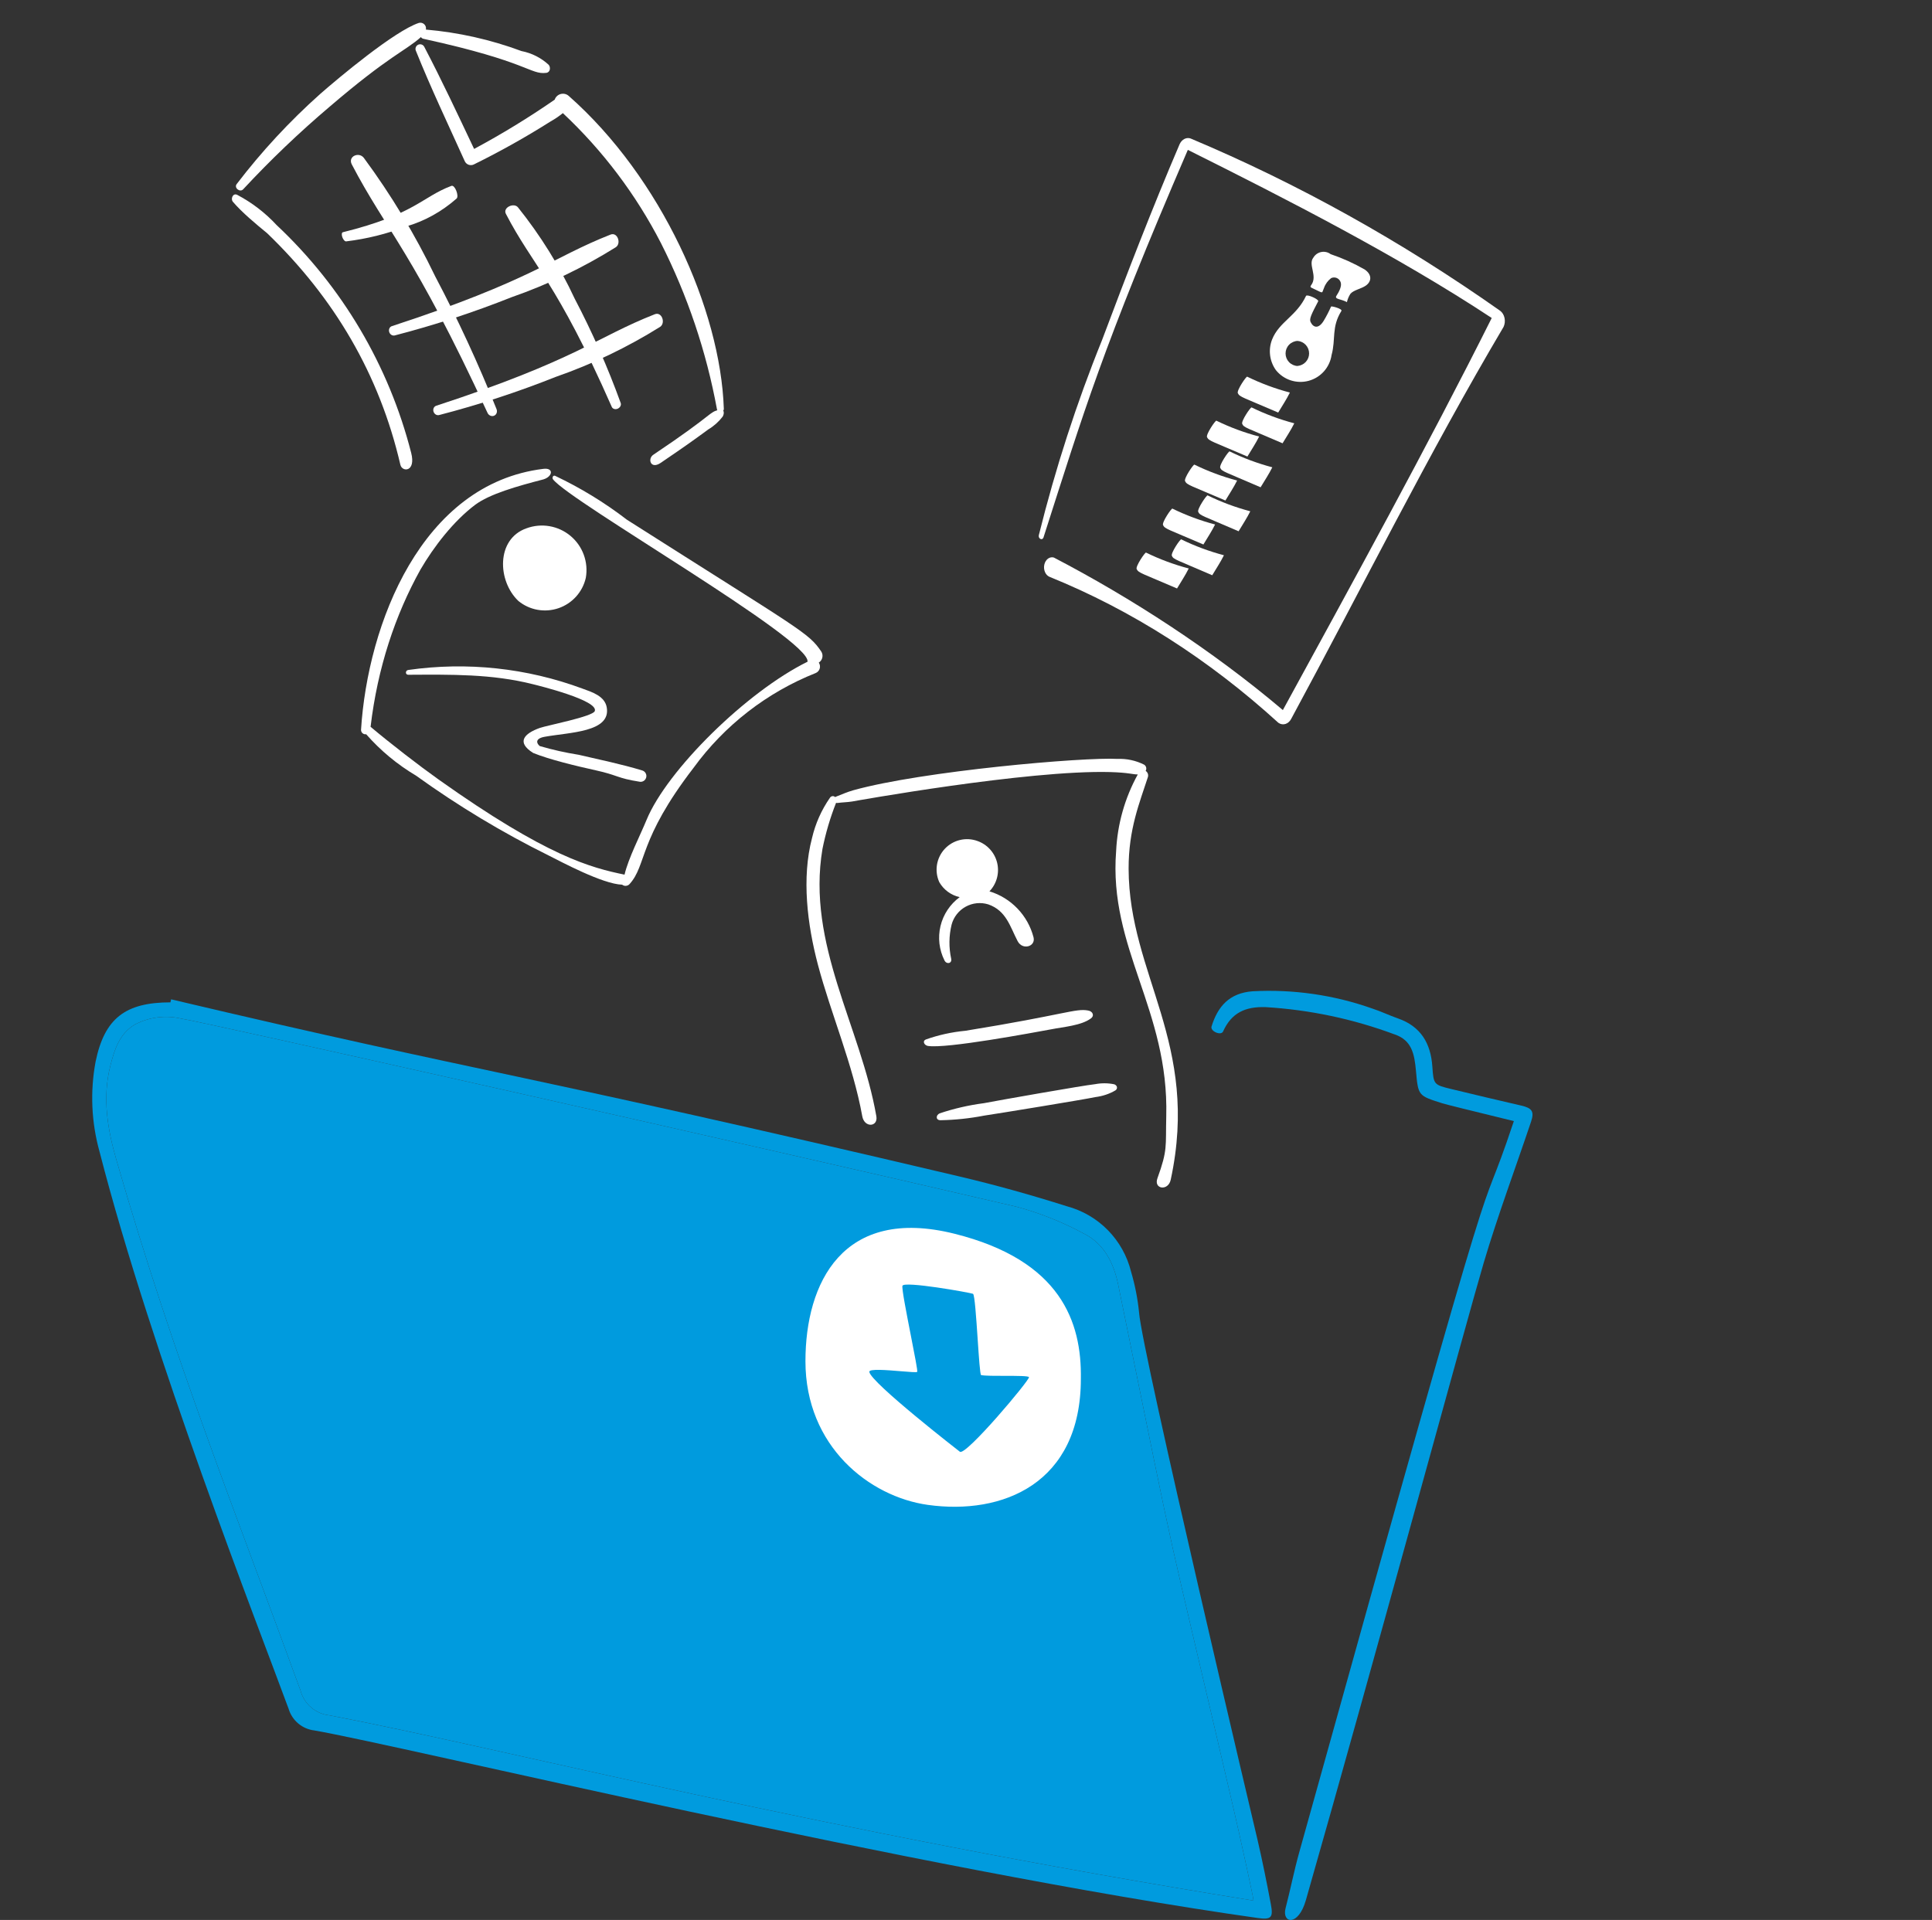 <svg width="166" height="165" viewBox="0 0 166 165" fill="none" xmlns="http://www.w3.org/2000/svg">
<rect x="0" y="0" width="166" height="165" fill="#333333" stroke="none"/>
<g clip-path="url(#clip0_527_30661)">
<path d="M107.705 163.336C107.705 163.111 106.581 157.993 106.013 155.553C99.508 127.604 101.787 138.338 96.083 110.435C95.703 108.565 94.879 106.903 93.164 106.035C91.306 105.024 89.334 104.238 87.29 103.693C63.697 98.204 17.402 87.804 15.517 87.529C14.187 87.231 12.795 87.414 11.588 88.045C10.234 88.855 9.815 90.268 9.47 91.637C8.785 94.362 9.242 97.061 10.002 99.689C15.01 117.011 20.167 129.746 25.822 145.286C25.973 145.854 26.294 146.363 26.743 146.744C27.191 147.125 27.745 147.361 28.331 147.418C43.871 150.401 70.281 157.313 107.705 163.336Z" fill="#009BDE"/>
<path fill-rule="evenodd" clip-rule="evenodd" d="M69.205 116.982C69.205 110.257 72.406 103.625 82.01 106.027C91.156 108.314 92.947 113.618 92.869 118.489C92.869 127.521 86.125 130.224 79.723 129.329C74.693 128.627 69.205 124.299 69.205 116.982ZM82.467 124.756C82.467 124.756 74.797 118.805 74.693 117.896C74.66 117.614 76.212 117.744 77.419 117.844C78.157 117.906 78.766 117.957 78.808 117.896C78.859 117.825 78.578 116.392 78.267 114.805C77.892 112.886 77.472 110.74 77.539 110.502C77.661 110.069 83.338 111.085 83.601 111.189C83.743 111.245 83.878 113.238 84.002 115.081C84.108 116.654 84.207 118.117 84.296 118.174C84.621 118.242 85.497 118.242 86.358 118.241C87.377 118.241 88.374 118.24 88.412 118.354C88.492 118.584 82.924 125.213 82.467 124.756Z" fill="white"/>
<path d="M14.701 85.882C42.324 92.406 44.221 92.09 82.432 101.104C85.537 101.836 88.619 102.7 91.659 103.663C92.998 104.02 94.217 104.73 95.188 105.718C96.159 106.707 96.848 107.938 97.181 109.283C97.521 110.429 97.751 111.604 97.87 112.792C98.076 116.013 108.025 158.015 108.048 158.112C108.475 159.946 108.843 161.794 109.192 163.643C109.411 164.794 109.237 164.998 108.062 164.832C78.711 160.679 34.429 149.998 27.019 148.715C26.507 148.657 26.023 148.449 25.628 148.118C25.233 147.786 24.944 147.346 24.797 146.852C22.131 139.609 13.043 116.429 8.55 98.966C7.849 96.448 7.734 93.804 8.214 91.235C8.985 87.494 10.788 86.146 14.642 86.141C14.657 86.054 14.677 85.967 14.701 85.882ZM107.705 163.336C107.705 163.111 106.581 157.992 106.013 155.553C99.508 127.604 101.787 138.338 96.083 110.435C95.703 108.565 94.879 106.903 93.164 106.035C91.306 105.024 89.334 104.238 87.29 103.693C63.697 98.204 17.402 87.804 15.517 87.528C14.187 87.231 12.795 87.414 11.588 88.045C10.234 88.854 9.815 90.268 9.47 91.637C8.785 94.362 9.241 97.061 10.002 99.689C15.009 117.011 20.167 129.746 25.822 145.286C25.973 145.854 26.294 146.363 26.743 146.744C27.191 147.125 27.745 147.36 28.331 147.418C43.871 150.401 70.281 157.313 107.705 163.336Z" fill="#009BDE"/>
<path d="M130.073 96.347C125.975 95.344 124.246 94.919 123.915 94.814C121.858 94.158 121.853 94.184 121.662 92.037C121.531 90.562 121.297 89.39 119.821 88.894C116.261 87.567 112.524 86.778 108.731 86.551C106.983 86.5 105.811 87.045 105.087 88.647C104.914 89.028 103.969 88.631 104.098 88.213C104.63 86.497 105.619 85.343 107.623 85.19C111.125 85.001 114.63 85.509 117.936 86.683C118.669 86.921 119.372 87.265 120.105 87.519C122.074 88.203 122.934 89.659 123.07 91.672C123.175 93.214 123.198 93.228 124.717 93.596C126.716 94.08 128.718 94.554 130.723 95.017C131.628 95.227 131.845 95.519 131.554 96.386C130.196 100.434 128.696 104.439 127.483 108.524C126.101 113.178 117.919 143.313 112.202 163.303C111.546 165.597 110.121 165.294 110.458 163.991C110.869 162.405 111.186 160.789 111.626 159.209C130.644 90.864 126.288 107.695 130.073 96.347Z" fill="#009BDE"/>
<path d="M70.57 56.002C69.454 54.352 68.92 54.24 53.865 44.664C51.949 43.19 49.88 41.926 47.695 40.892C47.504 40.819 47.42 41.07 47.518 41.198C49.03 43.143 69.71 54.975 69.383 56.869C64.154 59.443 57.313 66.184 55.549 70.47C54.993 71.821 53.997 73.745 53.661 75.167C50.799 74.574 47.029 73.632 37.674 66.983C36.019 65.806 33.553 63.902 31.841 62.462C32.439 57.394 33.957 52.851 36.12 48.96C37.28 46.966 38.963 44.795 40.801 43.402C42.052 42.453 44.459 41.776 46.692 41.198C47.494 40.956 47.597 40.183 46.692 40.292C36.217 41.569 31.588 53.626 31.02 62.728C31.02 62.783 31.032 62.837 31.055 62.886C31.078 62.936 31.112 62.98 31.154 63.016C31.196 63.051 31.245 63.077 31.298 63.092C31.351 63.106 31.406 63.109 31.46 63.1C32.695 64.506 34.144 65.708 35.753 66.662C39.356 69.257 43.166 71.552 47.145 73.522C48.186 74.044 51.79 75.984 53.455 76.029C53.547 76.103 53.664 76.139 53.782 76.129C53.9 76.12 54.01 76.067 54.09 75.98C55.593 74.316 54.81 72.199 59.589 65.989C62.249 62.334 65.891 59.508 70.091 57.838C70.173 57.803 70.246 57.75 70.305 57.683C70.364 57.616 70.407 57.537 70.432 57.452C70.457 57.366 70.462 57.276 70.448 57.188C70.434 57.1 70.401 57.017 70.351 56.943C70.504 56.847 70.613 56.694 70.654 56.517C70.695 56.341 70.665 56.156 70.57 56.002Z" fill="white"/>
<path d="M35.078 57.989C38.743 57.971 42.261 57.905 45.813 58.807C46.245 58.915 51.456 60.189 51.104 61.112C50.925 61.584 46.98 62.347 46.385 62.557C45.039 63.036 44.335 63.784 45.813 64.71C47.191 65.273 49.512 65.832 51.227 66.21C53.054 66.612 53.06 66.886 54.907 67.172C55.034 67.207 55.171 67.19 55.286 67.125C55.401 67.059 55.485 66.951 55.52 66.823C55.556 66.696 55.539 66.56 55.473 66.445C55.408 66.329 55.3 66.245 55.172 66.21C53.385 65.668 51.548 65.291 49.728 64.867C48.599 64.689 47.482 64.439 46.385 64.119C46.11 63.91 45.927 63.475 46.797 63.319C48.946 62.93 52.487 62.93 52.135 60.809C51.973 59.812 50.855 59.474 50.05 59.18C45.27 57.407 40.124 56.856 35.078 57.577C34.82 57.611 34.803 57.989 35.078 57.989Z" fill="white"/>
<path d="M50.335 49.653C50.451 48.989 50.39 48.306 50.158 47.674C49.926 47.041 49.531 46.481 49.013 46.05C48.495 45.619 47.872 45.333 47.208 45.219C46.544 45.106 45.861 45.17 45.23 45.405C42.618 46.325 42.73 49.933 44.545 51.651C45.02 52.039 45.587 52.299 46.191 52.406C46.795 52.513 47.416 52.465 47.996 52.265C48.576 52.065 49.096 51.72 49.505 51.263C49.914 50.806 50.2 50.252 50.335 49.653Z" fill="white"/>
<path d="M128.903 26.714C120.427 20.739 111.519 15.779 102.296 11.9C102.12 11.841 101.933 11.855 101.764 11.942C101.595 12.028 101.453 12.181 101.36 12.378C98.999 17.89 96.809 23.576 94.683 29.241C92.504 34.627 90.689 40.231 89.257 45.995C89.193 46.285 89.539 46.481 89.653 46.204C93.156 35.29 94.683 30.013 102.06 12.88C110.538 17.111 120.089 21.995 128.171 27.328C122.741 38.188 116.004 50.444 110.225 61.023C104.152 55.88 97.184 51.374 90.547 47.914C90.374 47.864 90.192 47.901 90.04 48.014C89.888 48.128 89.776 48.311 89.729 48.525C89.682 48.739 89.702 48.967 89.786 49.163C89.87 49.358 90.011 49.505 90.18 49.574C97.221 52.429 103.856 56.662 109.838 62.115C110.026 62.247 110.248 62.283 110.456 62.215C110.665 62.147 110.844 61.981 110.957 61.751C117.017 50.541 122.757 38.965 129.19 28.09C129.296 27.859 129.326 27.586 129.272 27.328C129.218 27.071 129.085 26.85 128.903 26.714Z" fill="white"/>
<path d="M101.132 50.573C101.471 50.004 101.844 49.448 102.137 48.854C100.872 48.52 99.644 48.063 98.468 47.489C98.388 47.446 97.552 48.673 97.664 48.906C97.819 49.247 98.142 49.277 101.132 50.573Z" fill="white"/>
<path d="M104.157 49.436C104.496 48.867 104.869 48.311 105.162 47.718C103.897 47.383 102.668 46.926 101.493 46.353C101.412 46.309 100.576 47.536 100.689 47.769C100.834 48.087 101.02 48.076 104.157 49.436Z" fill="white"/>
<path d="M103.398 46.793C103.737 46.224 104.11 45.667 104.403 45.074C103.138 44.741 101.909 44.283 100.734 43.709C100.653 43.667 99.817 44.892 99.93 45.126C100.084 45.465 100.407 45.497 103.398 46.793Z" fill="white"/>
<path d="M106.422 45.657C106.761 45.088 107.134 44.532 107.427 43.94C106.162 43.605 104.933 43.148 103.758 42.573C103.677 42.532 102.841 43.757 102.954 43.99C103.102 44.315 103.285 44.297 106.422 45.657Z" fill="white"/>
<path d="M105.289 43.013C105.628 42.446 106.002 41.888 106.295 41.296C105.03 40.962 103.801 40.504 102.626 39.93C102.544 39.888 101.71 41.113 101.822 41.346C101.977 41.689 102.3 41.719 105.289 43.013Z" fill="white"/>
<path d="M108.312 41.877C108.653 41.309 109.026 40.751 109.319 40.16C108.054 39.825 106.825 39.367 105.65 38.793C105.568 38.751 104.733 39.976 104.846 40.209C104.991 40.529 105.177 40.518 108.312 41.877Z" fill="white"/>
<path d="M107.179 39.235C107.519 38.666 107.893 38.109 108.186 37.516C106.92 37.183 105.691 36.727 104.514 36.154C104.432 36.111 103.597 37.338 103.71 37.571C103.864 37.908 104.187 37.939 107.179 39.235Z" fill="white"/>
<path d="M110.2 38.096C110.541 37.529 110.914 36.971 111.207 36.379C109.942 36.045 108.713 35.587 107.538 35.013C107.456 34.971 106.621 36.196 106.734 36.431C106.88 36.756 107.063 36.738 110.2 38.096Z" fill="white"/>
<path d="M109.824 35.455C110.163 34.886 110.536 34.33 110.829 33.736C109.564 33.402 108.335 32.945 107.16 32.371C107.08 32.328 106.244 33.554 106.356 33.788C106.51 34.129 106.834 34.159 109.824 35.455Z" fill="white"/>
<path d="M114.366 26.348C114.181 26.767 113.97 27.175 113.734 27.568C113.306 28.267 112.858 28.189 112.608 27.677C112.473 27.393 112.698 26.975 113.261 25.891C113.342 25.73 112.297 25.258 112.216 25.43C111.39 27.179 109.919 27.644 109.305 29.163C109.133 29.595 109.072 30.064 109.128 30.526C109.184 30.987 109.356 31.428 109.626 31.806C109.955 32.217 110.397 32.523 110.898 32.687C111.399 32.85 111.936 32.864 112.444 32.726C112.953 32.588 113.41 32.304 113.759 31.91C114.108 31.516 114.335 31.028 114.411 30.507C114.789 29.14 114.38 28.123 115.255 26.722C115.366 26.536 114.395 26.279 114.366 26.348ZM111.494 31.454C111.216 31.443 110.952 31.325 110.759 31.124C110.565 30.923 110.457 30.655 110.457 30.376C110.457 30.097 110.565 29.829 110.759 29.628C110.952 29.427 111.216 29.309 111.494 29.298C111.763 29.321 112.014 29.445 112.196 29.643C112.379 29.843 112.48 30.103 112.48 30.373C112.48 30.643 112.379 30.903 112.196 31.102C112.014 31.301 111.763 31.424 111.494 31.448V31.454Z" fill="white"/>
<path d="M112.708 24.739C112.572 24.678 112.576 24.609 112.657 24.506C113.242 23.721 112.364 22.738 112.843 22.143C112.916 22.019 113.013 21.912 113.13 21.828C113.247 21.745 113.38 21.687 113.52 21.659C113.661 21.63 113.806 21.632 113.946 21.664C114.086 21.695 114.217 21.756 114.332 21.842C115.345 22.185 116.322 22.625 117.25 23.157C117.893 23.591 117.864 24.18 117.361 24.54C116.967 24.821 116.29 24.926 116.025 25.257C115.887 25.475 115.787 25.715 115.728 25.966C115.231 25.68 114.618 25.733 114.834 25.41C115.015 25.133 115.316 24.606 115.194 24.265C115.169 24.184 115.127 24.109 115.07 24.045C115.014 23.982 114.945 23.931 114.867 23.896C114.79 23.862 114.706 23.844 114.621 23.845C114.536 23.846 114.452 23.864 114.375 23.9C114.091 24.115 113.876 24.41 113.76 24.747C113.528 25.262 113.793 25.236 112.708 24.739Z" fill="white"/>
<path d="M47.66 8.565C45.433 10.106 43.122 11.519 40.736 12.799C39.341 9.852 37.964 6.908 36.448 4.012C36.398 3.921 36.314 3.853 36.215 3.823C36.115 3.792 36.008 3.802 35.915 3.85C35.823 3.897 35.753 3.979 35.72 4.078C35.687 4.176 35.693 4.284 35.739 4.378C37.026 7.586 38.52 10.718 39.944 13.877C39.98 13.946 40.028 14.007 40.087 14.056C40.146 14.106 40.214 14.143 40.288 14.166C40.362 14.189 40.439 14.197 40.516 14.189C40.593 14.182 40.667 14.159 40.735 14.122C42.986 13.012 45.176 11.784 47.297 10.443C47.672 10.233 48.028 9.992 48.361 9.721C51.791 12.937 54.644 16.718 56.793 20.899C59.072 25.404 60.692 30.213 61.603 35.178C61.674 35.501 62.205 35.474 62.192 35.119C61.908 26.645 56.824 15.257 48.855 8.233C48.761 8.153 48.65 8.098 48.531 8.072C48.411 8.045 48.287 8.049 48.169 8.082C48.051 8.115 47.943 8.176 47.854 8.26C47.765 8.344 47.699 8.449 47.66 8.565Z" fill="white"/>
<path d="M44.805 4.388C42.163 3.406 39.401 2.785 36.593 2.542C36.611 2.46 36.607 2.375 36.583 2.295C36.558 2.215 36.513 2.142 36.452 2.085C36.392 2.027 36.317 1.986 36.236 1.966C36.154 1.946 36.069 1.947 35.988 1.97C33.904 2.656 29.087 6.694 27.512 8.074C24.881 10.421 22.479 13.013 20.338 15.816C20.085 16.14 20.614 16.564 20.894 16.268C23.228 13.755 25.71 11.385 28.325 9.167C33.437 4.786 34.894 4.334 36.166 3.187C36.192 3.226 36.226 3.26 36.265 3.286C36.304 3.312 36.349 3.33 36.395 3.338C45.437 5.312 45.545 6.43 46.936 6.262C47.285 6.218 47.327 5.787 47.146 5.571C46.491 4.967 45.68 4.557 44.805 4.388Z" fill="white"/>
<path d="M23.768 19.344C22.79 18.287 21.64 17.405 20.365 16.736C20.004 16.582 19.817 17.078 19.993 17.322C20.822 18.288 21.974 19.238 22.957 20.046C28.712 25.591 32.595 32.157 34.401 39.942C34.551 40.59 35.752 40.578 35.331 38.927C33.419 31.432 29.407 24.638 23.768 19.344Z" fill="white"/>
<path d="M61.839 35.202C60.818 35.456 61.56 35.444 56.134 39.081C55.618 39.427 55.899 40.371 56.771 39.777C59.045 38.229 59.542 37.866 60.863 36.901C61.332 36.622 61.756 36.243 62.091 35.806C62.267 35.518 62.216 35.1 61.839 35.202Z" fill="white"/>
<path d="M53.331 34.631C53.363 34.72 53.353 34.822 53.304 34.915C53.254 35.007 53.169 35.083 53.066 35.126C52.963 35.168 52.852 35.173 52.756 35.14C52.661 35.107 52.589 35.039 52.556 34.95C47.827 24.21 45.764 22.819 43.465 18.375C43.187 17.838 44.136 17.398 44.495 17.807C46.438 20.231 48.074 22.865 49.379 25.669C50.895 28.561 52.214 31.553 53.331 34.631Z" fill="white"/>
<path d="M42.663 35.16C42.708 35.273 42.709 35.396 42.668 35.503C42.626 35.61 42.544 35.693 42.44 35.732C42.336 35.772 42.218 35.765 42.112 35.713C42.006 35.662 41.922 35.57 41.877 35.457C35.565 21.777 33.203 19.832 30.228 14.132C29.868 13.444 30.826 13.019 31.256 13.561C33.612 16.752 35.667 20.165 37.39 23.745C39.348 27.457 41.108 31.268 42.663 35.16Z" fill="white"/>
<path d="M33.923 28.826C33.825 28.852 33.719 28.834 33.627 28.777C33.536 28.72 33.468 28.627 33.438 28.52C33.407 28.414 33.417 28.301 33.465 28.207C33.513 28.113 33.595 28.046 33.693 28.021C45.692 24.099 47.446 22.128 52.457 20.161C53.062 19.923 53.397 20.915 52.916 21.244C50.087 23.012 47.079 24.454 43.936 25.549C40.672 26.849 37.329 27.943 33.923 28.826Z" fill="white"/>
<path d="M29.741 20.744C29.69 20.751 29.626 20.716 29.564 20.646C29.502 20.577 29.447 20.48 29.41 20.375C29.374 20.271 29.36 20.168 29.371 20.089C29.382 20.011 29.417 19.963 29.468 19.956C35.62 18.434 36.273 16.915 38.784 15.974C39.087 15.86 39.453 16.839 39.236 17.059C37.935 18.201 36.473 19.008 34.874 19.47C33.242 20.1 31.528 20.526 29.741 20.744Z" fill="white"/>
<path d="M37.731 35.669C37.633 35.695 37.526 35.677 37.435 35.62C37.344 35.562 37.276 35.47 37.245 35.363C37.215 35.256 37.224 35.144 37.272 35.05C37.32 34.956 37.402 34.889 37.501 34.863C49.499 30.942 51.254 28.971 56.264 27.004C56.87 26.766 57.204 27.758 56.723 28.087C53.895 29.855 50.886 31.297 47.743 32.392C44.48 33.692 41.137 34.786 37.731 35.669Z" fill="white"/>
<path d="M96.026 65.22C96.817 65.188 97.603 65.359 98.31 65.717C98.395 65.772 98.456 65.859 98.48 65.958C98.503 66.057 98.487 66.162 98.436 66.25C98.521 66.305 98.586 66.387 98.621 66.483C98.656 66.579 98.659 66.683 98.629 66.781C97.922 68.973 96.963 71.246 96.972 74.661C96.998 83.801 103.123 89.642 100.589 101.389C100.375 102.381 99.108 102.203 99.447 101.265C100.341 98.792 100.143 98.558 100.206 95.93C100.444 86.778 95.238 81.5 95.9 73.129C96.011 70.825 96.647 68.576 97.76 66.555C97.325 66.56 97.003 66.398 95.389 66.351C88.285 66.158 73.29 68.868 73.207 68.882C72.793 68.947 72.366 68.951 71.96 69.007C71.918 69.013 71.876 69.008 71.837 68.992C71.33 70.277 70.939 71.603 70.667 72.957C69.29 81.165 73.952 88.215 75.297 95.93C75.459 96.861 74.27 96.944 74.087 95.93C73.287 91.494 71.393 87.127 70.272 82.89C69.367 79.457 68.866 75.451 69.772 72.016C70.061 70.778 70.582 69.607 71.308 68.563C71.331 68.525 71.362 68.492 71.399 68.467C71.436 68.442 71.478 68.427 71.522 68.421C71.566 68.415 71.611 68.42 71.653 68.435C71.695 68.449 71.734 68.473 71.765 68.505C71.782 68.487 71.803 68.473 71.827 68.466C72.318 68.277 72.802 68.058 73.326 67.912C79.246 66.262 93.136 65.051 96.026 65.22Z" fill="white"/>
<path d="M93.498 86.845C92.427 86.636 91.532 87.193 82.962 88.582C81.775 88.695 80.618 88.95 79.534 89.338C79.227 89.488 79.43 89.838 79.725 89.887C81.317 90.142 88.744 88.747 90.31 88.46C91.375 88.25 92.907 88.138 93.728 87.525C93.799 87.478 93.852 87.415 93.88 87.346C93.909 87.276 93.911 87.201 93.887 87.13C93.863 87.059 93.814 86.995 93.745 86.945C93.677 86.894 93.591 86.86 93.498 86.845Z" fill="white"/>
<path d="M95.742 93.184C95.206 93.073 94.643 93.069 94.104 93.172C93.07 93.281 85.777 94.568 84.539 94.807C83.231 94.978 81.954 95.272 80.738 95.682C80.408 95.82 80.377 96.265 80.802 96.272C82.069 96.248 83.328 96.115 84.558 95.876C85.728 95.704 93.154 94.491 94.112 94.284C94.74 94.205 95.333 94.007 95.838 93.707C95.888 93.672 95.927 93.629 95.95 93.579C95.973 93.531 95.98 93.478 95.97 93.426C95.961 93.374 95.935 93.325 95.895 93.283C95.855 93.241 95.803 93.207 95.742 93.184Z" fill="white"/>
<path d="M87.422 78.08C88.085 78.771 88.56 79.62 88.801 80.547C89.008 81.341 87.864 81.695 87.437 80.882C86.79 79.65 86.47 78.262 84.914 77.722C84.593 77.623 84.254 77.589 83.92 77.624C83.585 77.659 83.26 77.76 82.966 77.924C82.671 78.087 82.413 78.308 82.206 78.573C81.999 78.838 81.848 79.143 81.762 79.468C81.529 80.427 81.517 81.426 81.726 82.39C81.816 82.803 81.335 82.906 81.153 82.542C80.692 81.627 80.571 80.579 80.809 79.583C81.048 78.587 81.631 77.708 82.456 77.1C82.091 77.019 81.746 76.862 81.445 76.641C81.144 76.419 80.891 76.137 80.705 75.813C80.493 75.343 80.424 74.82 80.507 74.311C80.591 73.802 80.823 73.329 81.174 72.952C81.525 72.574 81.98 72.309 82.482 72.189C82.983 72.069 83.509 72.1 83.993 72.278C84.409 72.426 84.781 72.676 85.076 73.005C85.37 73.334 85.578 73.731 85.679 74.161C85.781 74.591 85.773 75.039 85.657 75.465C85.541 75.891 85.32 76.281 85.015 76.6C85.931 76.879 86.759 77.389 87.422 78.08Z" fill="white"/>
</g>
<defs>
<clipPath id="clip0_527_30661">
<rect width="165" height="165" fill="white" transform="translate(0.5)"/>
</clipPath>
</defs>
</svg>
